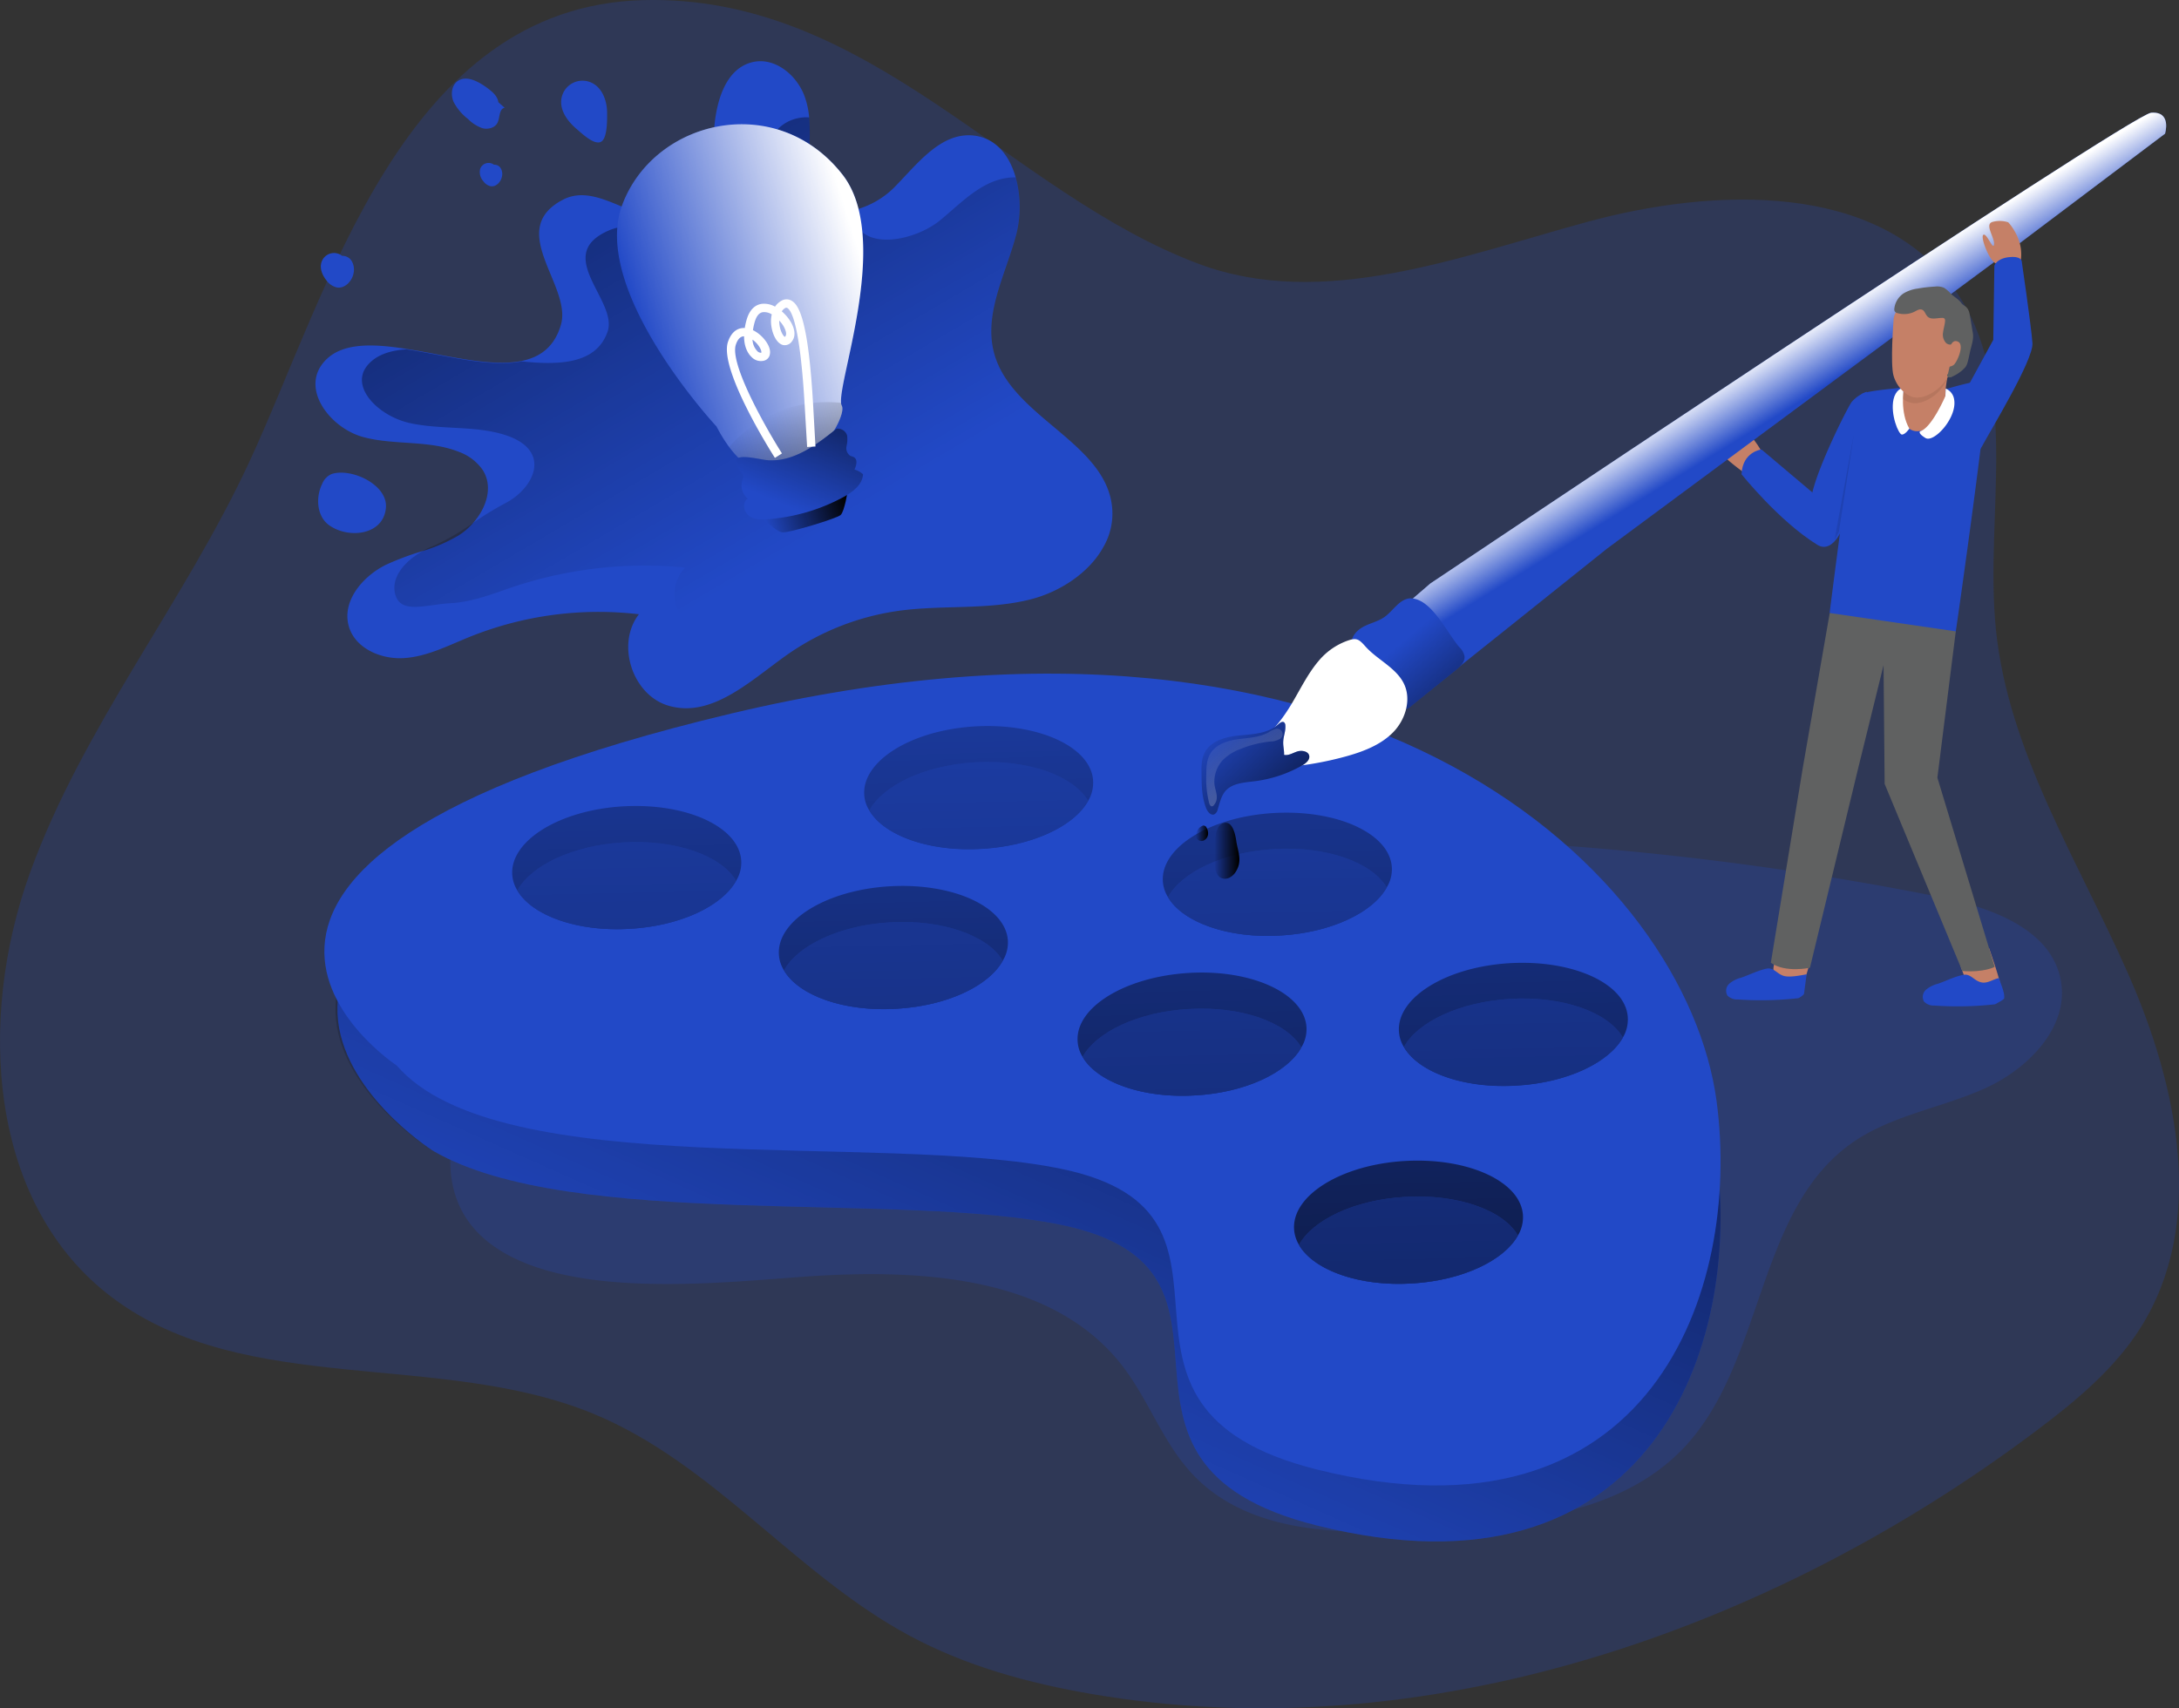 <svg id="Layer_1" data-name="Layer 1" xmlns="http://www.w3.org/2000/svg" xmlns:xlink="http://www.w3.org/1999/xlink" viewBox="0 0 642.02 503.42"><rect x="0" y="0" width="642.02" height="503.42" fill="#333333" stroke="none"/><defs><linearGradient id="linear-gradient" x1="241.67" y1="167.93" x2="86.48" y2="-96.21" gradientUnits="userSpaceOnUse"><stop offset="0" stop-color="#010101" stop-opacity="0"/><stop offset="0.54" stop-color="#010101" stop-opacity="0.54"/><stop offset="0.95" stop-color="#010101"/></linearGradient><linearGradient id="linear-gradient-2" x1="262.15" y1="451.13" x2="434.2" y2="64.62" gradientUnits="userSpaceOnUse"><stop offset="0" stop-color="#010101" stop-opacity="0"/><stop offset="0.95" stop-color="#010101"/></linearGradient><linearGradient id="linear-gradient-3" x1="187.33" y1="125.8" x2="199.12" y2="573.62" xlink:href="#linear-gradient-2"/><linearGradient id="linear-gradient-4" x1="291.58" y1="123.05" x2="303.36" y2="570.87" xlink:href="#linear-gradient-2"/><linearGradient id="linear-gradient-5" x1="265.22" y1="123.75" x2="277.01" y2="571.57" xlink:href="#linear-gradient-2"/><linearGradient id="linear-gradient-6" x1="378.85" y1="120.76" x2="390.63" y2="568.58" xlink:href="#linear-gradient-2"/><linearGradient id="linear-gradient-7" x1="447.18" y1="118.96" x2="458.96" y2="566.78" xlink:href="#linear-gradient-2"/><linearGradient id="linear-gradient-8" x1="414.73" y1="119.81" x2="426.52" y2="567.63" xlink:href="#linear-gradient-2"/><linearGradient id="linear-gradient-9" x1="352.49" y1="121.45" x2="364.27" y2="569.27" xlink:href="#linear-gradient-2"/><linearGradient id="linear-gradient-10" x1="187.59" y1="112.05" x2="201.73" y2="770.42" xlink:href="#linear-gradient-2"/><linearGradient id="linear-gradient-11" x1="291.76" y1="109.81" x2="305.9" y2="768.18" xlink:href="#linear-gradient-2"/><linearGradient id="linear-gradient-12" x1="265.61" y1="110.37" x2="279.75" y2="768.74" xlink:href="#linear-gradient-2"/><linearGradient id="linear-gradient-13" x1="379.15" y1="107.93" x2="393.29" y2="766.31" xlink:href="#linear-gradient-2"/><linearGradient id="linear-gradient-14" x1="447.72" y1="106.46" x2="461.86" y2="764.83" xlink:href="#linear-gradient-2"/><linearGradient id="linear-gradient-15" x1="415.55" y1="107.15" x2="429.69" y2="765.52" xlink:href="#linear-gradient-2"/><linearGradient id="linear-gradient-16" x1="353" y1="108.49" x2="367.14" y2="766.87" xlink:href="#linear-gradient-2"/><linearGradient id="linear-gradient-17" x1="534.41" y1="126.91" x2="524.48" y2="110.81" gradientUnits="userSpaceOnUse"><stop offset="0" stop-color="#fff" stop-opacity="0"/><stop offset="0.95" stop-color="#fff"/></linearGradient><linearGradient id="linear-gradient-18" x1="539.59" y1="143.06" x2="578.13" y2="148.12" xlink:href="#linear-gradient-2"/><linearGradient id="linear-gradient-19" x1="419.36" y1="196.29" x2="455.33" y2="238.69" xlink:href="#linear-gradient-2"/><linearGradient id="linear-gradient-20" x1="361.81" y1="220.9" x2="402.57" y2="263.89" xlink:href="#linear-gradient-2"/><linearGradient id="linear-gradient-21" x1="363.57" y1="217.94" x2="425.75" y2="316.86" xlink:href="#linear-gradient-17"/><linearGradient id="linear-gradient-22" x1="364.07" y1="257.83" x2="371.46" y2="257.83" xlink:href="#linear-gradient-2"/><linearGradient id="linear-gradient-23" x1="358.62" y1="252.64" x2="362.24" y2="252.64" xlink:href="#linear-gradient-2"/><linearGradient id="linear-gradient-24" x1="312.33" y1="202.68" x2="338.92" y2="202.68" gradientTransform="translate(-126.54 61.2) rotate(-17.17)" xlink:href="#linear-gradient-2"/><linearGradient id="linear-gradient-25" x1="294.36" y1="137.07" x2="366.42" y2="137.07" gradientTransform="translate(-126.54 61.2) rotate(-17.17)" xlink:href="#linear-gradient-17"/><linearGradient id="linear-gradient-26" x1="325.91" y1="170.73" x2="337.56" y2="225.54" gradientTransform="translate(-126.54 61.2) rotate(-17.17)" xlink:href="#linear-gradient-2"/><linearGradient id="linear-gradient-27" x1="319.71" y1="197.97" x2="359.62" y2="150.18" gradientTransform="translate(-126.54 61.2) rotate(-17.17)" xlink:href="#linear-gradient-2"/></defs><title>Creative process 2</title><path d="M79.65,143.42c-19.27,41.43-49,78-64.53,120.89S2.63,362.08,39.58,389.68c39.08,29.19,96.34,15.39,141.62,34.11,35.26,14.58,59.45,47.28,93,65.33,16.67,9,35.24,14.07,54,17.27,97.77,16.69,199.47-18.5,278.2-77.74,11.5-8.65,22.8-18,30.47-30.08C656.44,367.76,648,327.32,633.28,294S598,228.69,594.35,192.55c-3.44-34.14,7.81-72.49-12.41-100.49-22.58-31.27-70.3-29.82-108-19.55s-77.76,26-114.3,12.43C303.81,64.16,262.47,5.29,195.61,7.16,125.12,9.14,103.09,93,79.65,143.42Z" transform="translate(-6.28 -7.12)" fill="#2249c7" opacity="0.24" style="isolation:isolate"/><path d="M334,157.18a19.58,19.58,0,0,1-2.66,11.21c-4.16,7.52-12.67,13.1-21.28,15.33-12.56,3.21-25.81,1.64-38.66,3.36a75.39,75.39,0,0,0-33.29,13.06c-10.69,7.56-22,18.58-34.68,15-10.77-3-15.77-18.14-8.9-27a101.66,101.66,0,0,0-49.9,6.68c-6.32,2.55-12.52,5.8-19.31,6.24s-14.46-2.88-16.28-9.42c-2.08-7.37,4.09-14.71,11-18.1a80.84,80.84,0,0,1,11-4.09A49.83,49.83,0,0,0,141.26,165a19.32,19.32,0,0,0,4.38-3.72c4-4.49,6-10.73,2.88-15.63a14.54,14.54,0,0,0-7-5.36c-8.84-3.54-18.95-1.9-28.15-4.35s-17.81-13-12.52-21c4.68-6.93,14.35-6.71,25.15-5,11.72,1.82,24.72,5.44,34,3.54h0c5.51-1.13,9.71-4.2,11.57-10.73,3.25-11.46-16.46-27.93.62-36.8,11-5.69,23.07,9.42,34.68,4.53,8.21-3.47,9.38-14.42,9.71-23.33s3-20,11.75-21.79c6.43-1.31,12.74,3.94,15,10.11a23.82,23.82,0,0,1,1.35,6.17A62.62,62.62,0,0,1,244.27,55c-.33,3.25-.62,6.68.8,9.57,2.34,4.74,7.41,5.73,12.63,4.52a25.5,25.5,0,0,0,12-6.68c6.78-6.86,13.68-16.31,23.32-15.36,6.61.65,10.7,5.84,12.52,12.34a33,33,0,0,1,.18,16.75c-3.06,11.68-9.71,23.43-6.53,35.08C304.35,130.28,332.64,137.54,334,157.18Z" transform="translate(-6.28 -7.12)" fill="#2249c7"/><path d="M334,157.18a19.58,19.58,0,0,1-2.66,11.21,42.94,42.94,0,0,1-7.59,2.33c-12.56,2.63-25.81,1.35-38.66,2.74a86.08,86.08,0,0,0-33.29,10.66c-10.7,6.13-22,15.11-34.64,12.26-10.77-2.44-15.81-14.78-9-22a122.82,122.82,0,0,0-49.89,5.44c-6.28,2.08-12.52,4.71-19.31,5.07s-14.24,3.18-16.07-2.12c-1.78-5.14,2.45-10.22,8-13.28a17.68,17.68,0,0,1,3-1.46,70.73,70.73,0,0,0,11.75-6.79A94.5,94.5,0,0,1,155,155.5c6.5-3.28,11.28-10.48,7.23-15.77-1.57-2.08-4.23-3.47-7-4.38-8.87-2.88-18.94-1.53-28.14-3.54s-17.85-10.59-12.56-17c2.52-3.06,6.57-4.41,11.46-4.74,11.72,1.82,24.72,5.44,34,3.54h0c11.86,1.28,22.09.47,25.3-8.73s-16.5-22.7.58-29.93c11-4.63,23.11,7.67,34.68,3.69,8.25-2.85,9.38-11.75,9.75-19S233.28,43.25,242,41.83a11.21,11.21,0,0,1,2.7-.11A62.62,62.62,0,0,1,244.27,55c-.33,3.25-.62,6.68.8,9.57,2.34,4.74,7.41,5.73,12.63,4.52a8.59,8.59,0,0,0,1.1,4.64c4.27,7,17.81,3.83,24.6-1.79,6.5-5.36,13.07-12.66,22.12-12.55a33,33,0,0,1,.18,16.75c-3.06,11.68-9.71,23.43-6.53,35.08C304.35,130.28,332.64,137.54,334,157.18Z" transform="translate(-6.28 -7.12)" fill="url(#linear-gradient)"/><path d="M176.33,45.27c-2.71-2.27-5.17-5.52-4.64-9a6.28,6.28,0,0,1,8.85-4.79c3.21,1.47,4.61,5.37,4.62,8.91,0,1.87.14,7.63-1.88,8.56S177.68,46.4,176.33,45.27Z" transform="translate(-6.28 -7.12)" fill="#2249c7"/><path d="M104,146.81a5.18,5.18,0,0,0-2.76,2.83c-2,4-1.66,9.56,1.95,12.21,5.58,4.09,16,3.13,16.79-5C120.67,150,109.85,144.92,104,146.81Z" transform="translate(-6.28 -7.12)" fill="#2249c7"/><path d="M153.11,37.23c-.23-1.84-1.85-3.15-3.35-4.25-2.6-1.91-6.23-3.84-8.78-1.85-1.72,1.34-1.92,4-1.06,6a15,15,0,0,0,4.19,5,11.32,11.32,0,0,0,4.3,2.77c1.67.44,3.73-.09,4.47-1.64s.41-4.06,2.1-4.37" transform="translate(-6.28 -7.12)" fill="#2249c7"/><path d="M107.49,82.88A3.87,3.87,0,0,0,101,84.4c-.58,1.8.23,3.77,1.39,5.26a5.37,5.37,0,0,0,3.21,2.19c2.28.33,4.31-1.8,4.81-4a5.11,5.11,0,0,0-.41-3.63A3.19,3.19,0,0,0,107,82.52" transform="translate(-6.28 -7.12)" fill="#2249c7"/><path d="M152.14,55.94a2.64,2.64,0,0,0-4.4,1,4,4,0,0,0,.95,3.58,3.61,3.61,0,0,0,2.19,1.49c1.55.23,2.93-1.22,3.27-2.75a3.41,3.41,0,0,0-.28-2.47,2.19,2.19,0,0,0-2.1-1.13" transform="translate(-6.28 -7.12)" fill="#2249c7"/><path d="M245.86,383.18c32.85-2.07,70.78.32,91,26.31,7.86,10.11,12.06,22.86,20.87,32.16,17.23,18.22,45.83,17.85,70.85,16.16,26.3-1.77,55.17-4.68,73.47-23.66,24.27-25.17,21.44-70.47,50.17-90.4,11.55-8,26.09-10.12,38.9-15.89s25-18.2,22.32-32c-2.94-15.21-21-21.45-36.15-24.49a909.6,909.6,0,0,0-331.48-4.47c-28.44,4.89-57.88,11.72-80,30.25-17.94,15-38.84,53.15-18.46,73.51C168.24,391.56,220.07,384.81,245.86,383.18Z" transform="translate(-6.28 -7.12)" fill="#2249c7" opacity="0.24" style="isolation:isolate"/><path d="M221.58,233.93c188-44.79,281.65,47.72,290.49,114.31,7.39,55.64-19.32,133.11-117.85,108.42C319.78,438,383.42,381.43,319,368.08c-48.31-10-144.54,1.58-184.89-21.68C129.78,343.9,33.61,278.71,221.58,233.93Z" transform="translate(-6.28 -7.12)" fill="#2249c7"/><path d="M221.58,233.93c188-44.79,281.65,47.72,290.49,114.31,7.39,55.64-19.32,133.11-117.85,108.42C319.78,438,383.42,381.43,319,368.08c-49-10.17-147.42,1.92-186.65-22.74C128.77,343.09,33.61,278.71,221.58,233.93Z" transform="translate(-6.28 -7.12)" fill="url(#linear-gradient-2)"/><path d="M123.17,321.13s-89.56-58.92,98.41-103.7,281.65,47.73,290.49,114.31c7.39,55.64-19.32,133.12-117.85,108.42-74.44-18.66-10.8-75.23-75.22-88.58C265.5,340.49,153.23,355.9,123.17,321.13Z" transform="translate(-6.28 -7.12)" fill="#2249c7"/><path d="M224.67,260.74a10.14,10.14,0,0,1-1.5,5.94c-4.06,7.37-16.33,13.27-31.14,14.15-15.53,1-29-3.89-33.32-11.3a10.25,10.25,0,0,1-1.51-4.69c-.58-10,14-19,32.65-20.09S224.05,250.78,224.67,260.74Z" transform="translate(-6.28 -7.12)" fill="url(#linear-gradient-3)"/><path d="M328.35,237.17a10.54,10.54,0,0,1-1.47,6v0c-4.1,7.37-16.32,13.22-31.14,14.1-15.52,1-29-3.89-33.31-11.3a9.62,9.62,0,0,1-1.51-4.68c-.59-10,14-19,32.61-20.1S327.76,227.21,328.35,237.17Z" transform="translate(-6.28 -7.12)" fill="url(#linear-gradient-4)"/><path d="M303.24,284.3a10.27,10.27,0,0,1-1.51,5.95c-4.06,7.36-16.32,13.26-31.14,14.14-15.53,1-29-3.89-33.32-11.3a10,10,0,0,1-1.5-4.69c-.59-10,14-19,32.64-20.09S302.61,274.34,303.24,284.3Z" transform="translate(-6.28 -7.12)" fill="url(#linear-gradient-5)"/><path d="M416.37,262.7a10.18,10.18,0,0,1-1.51,5.95c-4.06,7.36-16.32,13.27-31.14,14.15-15.52,1-29-3.9-33.31-11.31a10.06,10.06,0,0,1-1.51-4.68c-.59-10,14-19,32.65-20.09S415.74,252.74,416.37,262.7Z" transform="translate(-6.28 -7.12)" fill="url(#linear-gradient-6)"/><path d="M485.89,306.9a10.46,10.46,0,0,1-1.46,6c-4.1,7.36-16.37,13.27-31.18,14.14-15.57,1-29-3.89-33.32-11.34a10,10,0,0,1-1.47-4.64c-.62-10,14-19,32.61-20.09S485.26,296.94,485.89,306.9Z" transform="translate(-6.28 -7.12)" fill="url(#linear-gradient-7)"/><path d="M455,365.25a10.48,10.48,0,0,1-1.46,5.94c-4.06,7.37-16.33,13.27-31.14,14.15-15.57,1-29.05-3.89-33.36-11.34a10,10,0,0,1-1.47-4.65c-.62-10,14-19,32.61-20.09S454.38,355.29,455,365.25Z" transform="translate(-6.28 -7.12)" fill="url(#linear-gradient-8)"/><path d="M391.22,309.83a10.27,10.27,0,0,1-1.51,5.95c-4.06,7.36-16.32,13.27-31.1,14.14-15.57,1-29.05-3.89-33.36-11.34a9.84,9.84,0,0,1-1.46-4.64c-.63-10,14-18.92,32.6-20.09S390.59,299.87,391.22,309.83Z" transform="translate(-6.28 -7.12)" fill="url(#linear-gradient-9)"/><path d="M223.17,266.68c-4.06,7.37-16.33,13.27-31.14,14.15-15.53,1-29-3.89-33.32-11.3,4.06-7.37,16.32-13.27,31.14-14.15C205.38,254.42,218.81,259.27,223.17,266.68Z" transform="translate(-6.28 -7.12)" fill="#2249c7"/><path d="M326.88,243.12v0c-4.1,7.37-16.32,13.22-31.14,14.1-15.52,1-29-3.89-33.31-11.3,4.06-7.36,16.28-13.27,31.1-14.14C309.1,230.85,322.53,235.71,326.88,243.12Z" transform="translate(-6.28 -7.12)" fill="#2249c7"/><path d="M301.73,290.25c-4.06,7.36-16.32,13.26-31.14,14.14-15.53,1-29-3.89-33.32-11.3,4.06-7.36,16.33-13.27,31.14-14.15C283.94,278,297.38,282.84,301.73,290.25Z" transform="translate(-6.28 -7.12)" fill="#2249c7"/><path d="M414.86,268.65c-4.06,7.36-16.32,13.27-31.14,14.15-15.52,1-29-3.9-33.31-11.31,4.06-7.36,16.32-13.26,31.14-14.14C397.08,256.38,410.51,261.24,414.86,268.65Z" transform="translate(-6.28 -7.12)" fill="#2249c7"/><path d="M484.43,312.85c-4.1,7.36-16.37,13.27-31.18,14.14-15.57,1-29-3.89-33.32-11.34,4.06-7.36,16.32-13.22,31.14-14.15C466.64,300.54,480.07,305.4,484.43,312.85Z" transform="translate(-6.28 -7.12)" fill="#2249c7"/><path d="M453.5,371.19c-4.06,7.37-16.33,13.27-31.14,14.15-15.57,1-29.05-3.89-33.36-11.34,4.06-7.37,16.32-13.27,31.14-14.15C435.71,358.89,449.19,363.74,453.5,371.19Z" transform="translate(-6.28 -7.12)" fill="#2249c7"/><path d="M389.71,315.78c-4.06,7.36-16.32,13.27-31.1,14.14-15.57,1-29.05-3.89-33.36-11.34,4.1-7.36,16.33-13.22,31.14-14.1C371.92,303.51,385.36,308.37,389.71,315.78Z" transform="translate(-6.28 -7.12)" fill="#2249c7"/><path d="M223.17,266.68c-4.06,7.37-16.33,13.27-31.14,14.15-15.53,1-29-3.89-33.32-11.3,4.06-7.37,16.32-13.27,31.14-14.15C205.38,254.42,218.81,259.27,223.17,266.68Z" transform="translate(-6.28 -7.12)" fill="url(#linear-gradient-10)"/><path d="M326.88,243.12v0c-4.1,7.37-16.32,13.22-31.14,14.1-15.52,1-29-3.89-33.31-11.3,4.06-7.36,16.28-13.27,31.1-14.14C309.1,230.85,322.53,235.71,326.88,243.12Z" transform="translate(-6.28 -7.12)" fill="url(#linear-gradient-11)"/><path d="M301.73,290.25c-4.06,7.36-16.32,13.26-31.14,14.14-15.53,1-29-3.89-33.32-11.3,4.06-7.36,16.33-13.27,31.14-14.15C283.94,278,297.38,282.84,301.73,290.25Z" transform="translate(-6.28 -7.12)" fill="url(#linear-gradient-12)"/><path d="M414.86,268.65c-4.06,7.36-16.32,13.27-31.14,14.15-15.52,1-29-3.9-33.31-11.31,4.06-7.36,16.32-13.26,31.14-14.14C397.08,256.38,410.51,261.24,414.86,268.65Z" transform="translate(-6.28 -7.12)" fill="url(#linear-gradient-13)"/><path d="M484.43,312.85c-4.1,7.36-16.37,13.27-31.18,14.14-15.57,1-29-3.89-33.32-11.34,4.06-7.36,16.32-13.22,31.14-14.15C466.64,300.54,480.07,305.4,484.43,312.85Z" transform="translate(-6.28 -7.12)" fill="url(#linear-gradient-14)"/><path d="M453.5,371.19c-4.06,7.37-16.33,13.27-31.14,14.15-15.57,1-29.05-3.89-33.36-11.34,4.06-7.37,16.32-13.27,31.14-14.15C435.71,358.89,449.19,363.74,453.5,371.19Z" transform="translate(-6.28 -7.12)" fill="url(#linear-gradient-15)"/><path d="M389.71,315.78c-4.06,7.36-16.32,13.27-31.1,14.14-15.57,1-29.05-3.89-33.36-11.34,4.1-7.36,16.33-13.22,31.14-14.1C371.92,303.51,385.36,308.37,389.71,315.78Z" transform="translate(-6.28 -7.12)" fill="url(#linear-gradient-16)"/><path d="M521.05,147.08s-5.68-4.06-6.68-5.49,2.54-5.75,1.5-6.69-4.89-2.91-4.51-4.79,6.78,2.44,9.69,4.6,5.55,7.91,5.55,7.91S525.85,148.16,521.05,147.08Z" transform="translate(-6.28 -7.12)" fill="#c58067"/><path d="M479.75,168.82,601.42,78.75l42.77-32.23s2.06-6.68-4.11-6.17S427.67,179.1,427.67,179.1l-15.07,13,15.76,17.81Z" transform="translate(-6.28 -7.12)" fill="#2249c7"/><path d="M479.75,168.82,601.42,78.75l42.77-32.23s2.06-6.68-4.11-6.17S427.67,179.1,427.67,179.1l-15.07,13,15.76,17.81Z" transform="translate(-6.28 -7.12)" fill="url(#linear-gradient-17)"/><path d="M579.56,121.81s11-3.35,12.14-2.24-8.67,70.64-9.17,73.61-16.85,2-23.79,0a76.6,76.6,0,0,1-13.38-5.45s8-63.52,9.47-64.51,12.26-1.86,12.26-1.86Z" transform="translate(-6.28 -7.12)" fill="#2249c7"/><path d="M556.32,122.57a10.59,10.59,0,0,0-4.46,3c-1.48,2-13.38,25.78-11.89,30.73s6.62,8.58,8.11,7.59,4.28-10.07,4.77-12.05,1.46-8.51,1.46-8.51Z" transform="translate(-6.28 -7.12)" fill="#2249c7"/><path d="M539.68,290.35s-2.1,7.9-3.08,8.48-4.41-1.24-6.4-2.68-1.28-4.51-1.28-4.51l.87-2.41Z" transform="translate(-6.28 -7.12)" fill="#c58067"/><path d="M592.33,286.53s3.83,10.76,3.44,11.83-5-.49-7.5-.33-3.39-3.64-3.39-3.64L584,292Z" transform="translate(-6.28 -7.12)" fill="#c58067"/><path d="M580.55,115.86s-1.49,6.44-1,8.92-3.47,9.42-8.43,9.42-5-8.43-5-9.42,1.49-1.48,1-4S580.05,112.89,580.55,115.86Z" transform="translate(-6.28 -7.12)" fill="#c58067"/><path d="M567.17,120.82a3.84,3.84,0,0,1-.8,3.33,6.19,6.19,0,0,0,4.08,1.81c3,0,7.43-2.48,9.42-6.94l.1-.25c.28-1.63.58-2.91.58-2.91C580.05,112.89,566.67,118.34,567.17,120.82Z" transform="translate(-6.28 -7.12)" fill="#b6765e"/><path d="M579.46,123.86s-4,9.35-7.4,10.34c0,0-.93.5,1.55,2s9.42-6,8.43-11.4a4.1,4.1,0,0,0-2.47-3.16Z" transform="translate(-6.28 -7.12)" fill="#fff"/><path d="M567.17,121.81s-1.1,6.88,1.68,11.62c0,0-1.19,1.76-2.18,1.76s-3.47-5.95-2.48-10.41C564.77,122.18,566.67,121.1,567.17,121.81Z" transform="translate(-6.28 -7.12)" fill="#fff"/><path d="M582.53,193.18l-5.42,43.12L594,292.05s-3.1,1.72-9.54,1.22l-22.89-55.13-.32-35-7.44,30.23-14.25,58.95s-7.25,1.59-11.52-1.48l9.42-57.47,7.93-45.6Z" transform="translate(-6.28 -7.12)" fill="#606161"/><path d="M564.19,101.49s-1,12.88,0,16.35,4,6.45,6.94,6.45,7.44-2.48,9.42-6.94,3-15.37,2.48-16.86-3.49-6.17-11.4-5.45C566.17,95.54,564.19,99.5,564.19,101.49Z" transform="translate(-6.28 -7.12)" fill="#c58067"/><path d="M582.43,107.84a1.83,1.83,0,0,1-2.83.29,3.66,3.66,0,0,1-.81-3.11c.14-1.11.51-2.18.58-3.29a.94.94,0,0,0-.17-.72.92.92,0,0,0-.72-.2c-1.5,0-3.26.63-4.3-.44-.63-.63-.81-1.74-1.65-2-.69-.25-1.42.22-2.07.56a6.91,6.91,0,0,1-5.05.48,1.37,1.37,0,0,1-.89-.57,1.42,1.42,0,0,1-.09-.82,6.23,6.23,0,0,1,2.71-4.43,10.68,10.68,0,0,1,4.14-1.42,41.76,41.76,0,0,1,5.09-.59,5.31,5.31,0,0,1,2.69.34,9.62,9.62,0,0,1,2.12,1.87c1,.9,2.21,1.54,3,2.64.6.89,1.91.87,2.37,3,.39,1.91.65,3.84,1,5.76s-.47,3.9-.87,5.81c-.83,3.91-.83,3.91-2.25,5.25a12,12,0,0,1-2.83,1.81,1.63,1.63,0,0,1-1.22.25c-.4-.14-.56-.82-.16-1" transform="translate(-6.28 -7.12)" fill="#606161"/><path d="M580.76,109.84s.5-3,2.48-2-.49,6.44-1.49,6.94a2.89,2.89,0,0,1-1.48.42" transform="translate(-6.28 -7.12)" fill="#c58067"/><path d="M549.32,159.88l-24.05-20.31s-5.6.65-5.86,7.31c0,0,11.05,13.85,22.37,20.82C546.67,170.71,550.51,161,549.32,159.88Z" transform="translate(-6.28 -7.12)" fill="#2249c7"/><polygon points="541.8 156.74 546.21 128.07 540.53 159.05 541.8 156.74" fill="url(#linear-gradient-18)"/><path d="M519.2,295.27a8.4,8.4,0,0,0-3.4,1.74,2.81,2.81,0,0,0-.55,3.5,4,4,0,0,0,3.09,1.15,100.16,100.16,0,0,0,17.49-.34,1.45,1.45,0,0,0,.65-.19c.29-.21,1.29-.82,1.34-1.18l.76-5.71c-1.78.33-4.53.88-6.32.57-2.31-.41-3.22-2.68-5.45-2.24C524.27,293.08,521.67,294.45,519.2,295.27Z" transform="translate(-6.28 -7.12)" fill="#2249c7"/><path d="M577.14,297.07a8.4,8.4,0,0,0-3.4,1.74,2.79,2.79,0,0,0-.55,3.49,4,4,0,0,0,3.09,1.16,100.16,100.16,0,0,0,17.49-.34,1.45,1.45,0,0,0,.65-.19c.29-.21,2.32-1.23,2.36-1.59.26-1.9-1.28-4.69-1.47-6-1.78.34-3.32,1.62-5.11,1.31-2.31-.41-3.22-2.69-5.45-2.24C582.21,294.88,579.61,296.25,577.14,297.07Z" transform="translate(-6.28 -7.12)" fill="#2249c7"/><path d="M601.37,85.44a12.87,12.87,0,0,0,0-6.69A16,16,0,0,0,598,72.64a8,8,0,0,0-4.81-.07c-2.17.85.89,4.74.61,6.59s-2.06-3.31-3.11-2.86,1.63,7.56,3.63,8.45" transform="translate(-6.28 -7.12)" fill="#c58067"/><path d="M580.36,145.25s7.43-1.94,9.85-6.51,15.29-25.61,14.91-30.51c-.44-5.66-3.18-24.25-3.18-24.25s-.3-1.52-3.89-1.06-4.15,2.52-4.15,2.52l-.32,21.83-10.94,20.08S578.17,141.16,580.36,145.25Z" transform="translate(-6.28 -7.12)" fill="#2249c7"/><path d="M421.82,183.45c-3.18.14-5,3.62-7.58,5.47-1.86,1.33-4.19,1.81-6.22,2.88s-3.89,3.15-3.43,5.39a6.91,6.91,0,0,0,1.64,2.87L418,214.48c.71.88,1.7,1.85,2.79,1.55a3,3,0,0,0,1-.61l13.4-10.81c1.32-1.06,2.78-2.43,2.59-4.11a5.08,5.08,0,0,0-1.51-2.66C432.69,193.78,428.09,183.45,421.82,183.45Z" transform="translate(-6.28 -7.12)" fill="#2249c7"/><path d="M421.82,183.45c-3.18.14-5,3.62-7.58,5.47-1.86,1.33-4.19,1.81-6.22,2.88s-3.89,3.15-3.43,5.39a6.91,6.91,0,0,0,1.64,2.87L418,214.48c.71.88,1.7,1.85,2.79,1.55a3,3,0,0,0,1-.61l13.4-10.81c1.32-1.06,2.78-2.43,2.59-4.11a5.08,5.08,0,0,0-1.51-2.66C432.69,193.78,428.09,183.45,421.82,183.45Z" transform="translate(-6.28 -7.12)" fill="url(#linear-gradient-19)"/><path d="M394.76,201.94c-3.05,3.61-5.16,7.91-7.56,12s-5.25,8.08-9,11-8.69,4.62-13.38,3.76l2.35,4.28a96.33,96.33,0,0,0,35.49-2.9c5.08-1.39,10.23-3.32,13.94-7s5.63-9.7,3.35-14.44-7.87-7.09-11.35-11c-2.12-2.39-2.74-2.71-6-1.44A19.76,19.76,0,0,0,394.76,201.94Z" transform="translate(-6.28 -7.12)" fill="#fff"/><path d="M385,221a1.3,1.3,0,0,0-.36-1c-.54-.42-1.26.14-1.76.59-3,2.71-7.34,2.87-11.32,3.25s-8.5,1.51-10.32,5.07c-1,1.88-1,4.09-.94,6.2,0,3.47.08,7,1.38,10.25.41,1,1.37,2.17,2.39,1.74a2.17,2.17,0,0,0,1-1.48c.6-1.89,1-3.94,2.31-5.43,2-2.27,5.42-2.45,8.44-2.83A37.59,37.59,0,0,0,390,232.66c1.1-.64,2.33-1.68,2-2.92s-2.18-1.58-3.49-1.16-2.56,1.27-3.89,1c.06-1.35-.34-2.69-.24-4C384.45,224,385.11,222.6,385,221Z" transform="translate(-6.28 -7.12)" fill="#2249c7"/><path d="M385,221a1.3,1.3,0,0,0-.36-1c-.54-.42-1.26.14-1.76.59-3,2.71-7.34,2.87-11.32,3.25s-8.5,1.51-10.32,5.07c-1,1.88-1,4.09-.94,6.2,0,3.47.08,7,1.38,10.25.41,1,1.37,2.17,2.39,1.74a2.17,2.17,0,0,0,1-1.48c.6-1.89,1-3.94,2.31-5.43,2-2.27,5.42-2.45,8.44-2.83A37.59,37.59,0,0,0,390,232.66c1.1-.64,2.33-1.68,2-2.92s-2.18-1.58-3.49-1.16-2.56,1.27-3.89,1c.06-1.35-.34-2.69-.24-4C384.45,224,385.11,222.6,385,221Z" transform="translate(-6.28 -7.12)" fill="url(#linear-gradient-20)"/><path d="M366.67,231a14.63,14.63,0,0,1,5-3.12,32.75,32.75,0,0,1,8.91-2.24,5.8,5.8,0,0,0,2.62-.65,1.6,1.6,0,1,0-1.24-3,8.42,8.42,0,0,0-2,1c-2.77,1.49-6.05,1.57-9.16,2s-6.45,1.62-8,4.35c-1,1.83-1.1,4-1.1,6.15a28.2,28.2,0,0,0,.88,8.4c.13.41.4.9.83.86a.9.9,0,0,0,.55-.39c1.82-2.27.11-4.34.11-6.82A9.49,9.49,0,0,1,366.67,231Z" transform="translate(-6.28 -7.12)" fill="url(#linear-gradient-21)"/><path d="M366.49,249.8c-1.59.7-2,2.72-2.18,4.44a39.53,39.53,0,0,0-.05,8.21,4.37,4.37,0,0,0,1.39,3.17,2.88,2.88,0,0,0,2.88.14,4.91,4.91,0,0,0,2.09-2.14c1.72-3.12.35-5.55-.09-8.71C370.26,253.05,369.38,248.53,366.49,249.8Z" transform="translate(-6.28 -7.12)" fill="url(#linear-gradient-22)"/><path d="M360.94,250.37a2.89,2.89,0,0,0-1.95,1.68,2.39,2.39,0,0,0-.29,1.83,1.71,1.71,0,0,0,2.08,1,2.25,2.25,0,0,0,1.44-1.9,3.37,3.37,0,0,0-.72-2.36" transform="translate(-6.28 -7.12)" fill="url(#linear-gradient-23)"/><path d="M230.77,159.61s4.11,4.17,6,4.4,16-4.08,17.18-5.11,2.15-7.39,2.15-7.39Z" transform="translate(-6.28 -7.12)" fill="#2249c7"/><path d="M230.77,159.61s4.11,4.17,6,4.4,16-4.08,17.18-5.11,2.15-7.39,2.15-7.39Z" transform="translate(-6.28 -7.12)" fill="url(#linear-gradient-24)"/><path d="M254.09,125.8a2.14,2.14,0,0,0,.21.88c2.25,4.2-16.92,34-33.19,12.16a43.17,43.17,0,0,1-3.69-6s-37.26-40-27.81-65.33c9.4-25.19,45.44-33.7,64.85-9C268.84,76.75,253.45,118.12,254.09,125.8Z" transform="translate(-6.28 -7.12)" fill="#2249c7"/><path d="M254.09,125.8a2.14,2.14,0,0,0,.21.88c2.25,4.2-16.92,34-33.19,12.16a43.17,43.17,0,0,1-3.69-6s-37.26-40-27.81-65.33c9.4-25.19,45.44-33.7,64.85-9C268.84,76.75,253.45,118.12,254.09,125.8Z" transform="translate(-6.28 -7.12)" fill="url(#linear-gradient-25)"/><path d="M254.3,126.68c2.25,4.2-16.92,34-33.19,12.16a38.22,38.22,0,0,1,33-13A2.14,2.14,0,0,0,254.3,126.68Z" transform="translate(-6.28 -7.12)" fill="url(#linear-gradient-26)"/><path d="M224.72,146.39a2.18,2.18,0,0,1,.57,1.05,2.44,2.44,0,0,1-.26,1.11,5,5,0,0,0,1.59,5.51c-1.7,1-1.28,3.86.31,5.05s3.75,1.2,5.73,1A54.92,54.92,0,0,0,255,153.48c2.63-1.46,5.42-3.59,5.56-6.6a6.38,6.38,0,0,0-2.51-1.38c.55-1.2,1-2.9-.13-3.62-.37-.23-.83-.28-1.21-.5a2.73,2.73,0,0,1-1-2.79,8.73,8.73,0,0,0,.16-3.13,2.87,2.87,0,0,0-3.11-2c-5.89,4.74-12.53,9.74-20.07,9.3C229.21,142.53,219.19,139.27,224.72,146.39Z" transform="translate(-6.28 -7.12)" fill="#2249c7"/><path d="M224.72,146.39a2.18,2.18,0,0,1,.57,1.05,2.44,2.44,0,0,1-.26,1.11,5,5,0,0,0,1.59,5.51c-1.7,1-1.28,3.86.31,5.05s3.75,1.2,5.73,1A54.92,54.92,0,0,0,255,153.48c2.63-1.46,5.42-3.59,5.56-6.6a6.38,6.38,0,0,0-2.51-1.38c.55-1.2,1-2.9-.13-3.62-.37-.23-.83-.28-1.21-.5a2.73,2.73,0,0,1-1-2.79,8.73,8.73,0,0,0,.16-3.13,2.87,2.87,0,0,0-3.11-2c-5.89,4.74-12.53,9.74-20.07,9.3C229.21,142.53,219.19,139.27,224.72,146.39Z" transform="translate(-6.28 -7.12)" fill="url(#linear-gradient-27)"/><path d="M246.55,138.7l-2.46.14-.72-12.3c-1.35-23.23-3.8-27.93-5.14-28.67-.1-.05-.22-.12-.55,0a3.2,3.2,0,0,0-1.05,1,12.9,12.9,0,0,1,2.57,3c1.34,2.21,1.53,4.28.53,5.68A2.59,2.59,0,0,1,237,108.8c-1.92-.48-3.13-3.24-3.45-5.61a9.48,9.48,0,0,1,.12-3.43,4.16,4.16,0,0,0-2.56-.65c-1.15.13-2,1.19-2.51,3.07a17.34,17.34,0,0,0-.47,2.24c2.88,1.38,5.43,4.76,5,7a2.31,2.31,0,0,1-1.79,2,3.79,3.79,0,0,1-3.66-1.13c-.77-.73-2.16-2.56-2.17-6.06-.81,0-1.74.48-2.4,2.41-2,5.7,9.13,25.11,13.57,32.1l-2.08,1.32c-1.7-2.67-16.52-26.37-13.82-34.22,1.2-3.5,3.38-4.13,4.94-4.06a21,21,0,0,1,.5-2.27c1-3.63,3-4.65,4.54-4.85a6.48,6.48,0,0,1,3.87.83,5.67,5.67,0,0,1,1.88-1.73,2.94,2.94,0,0,1,2.94-.06c2.23,1.22,5,5.81,6.41,30.69ZM228,107.21a5.17,5.17,0,0,0,1.36,3.32,1.51,1.51,0,0,0,1.23.55h0C230.79,110.25,229.61,108.37,228,107.21Zm7.89-5.61a6.87,6.87,0,0,0,.06,1.24c.28,2.11,1.21,3.42,1.58,3.56,0,0,.08-.09.2-.25.38-.53.13-1.69-.64-3A10.37,10.37,0,0,0,235.89,101.6Z" transform="translate(-6.28 -7.12)" fill="#fff"/></svg>